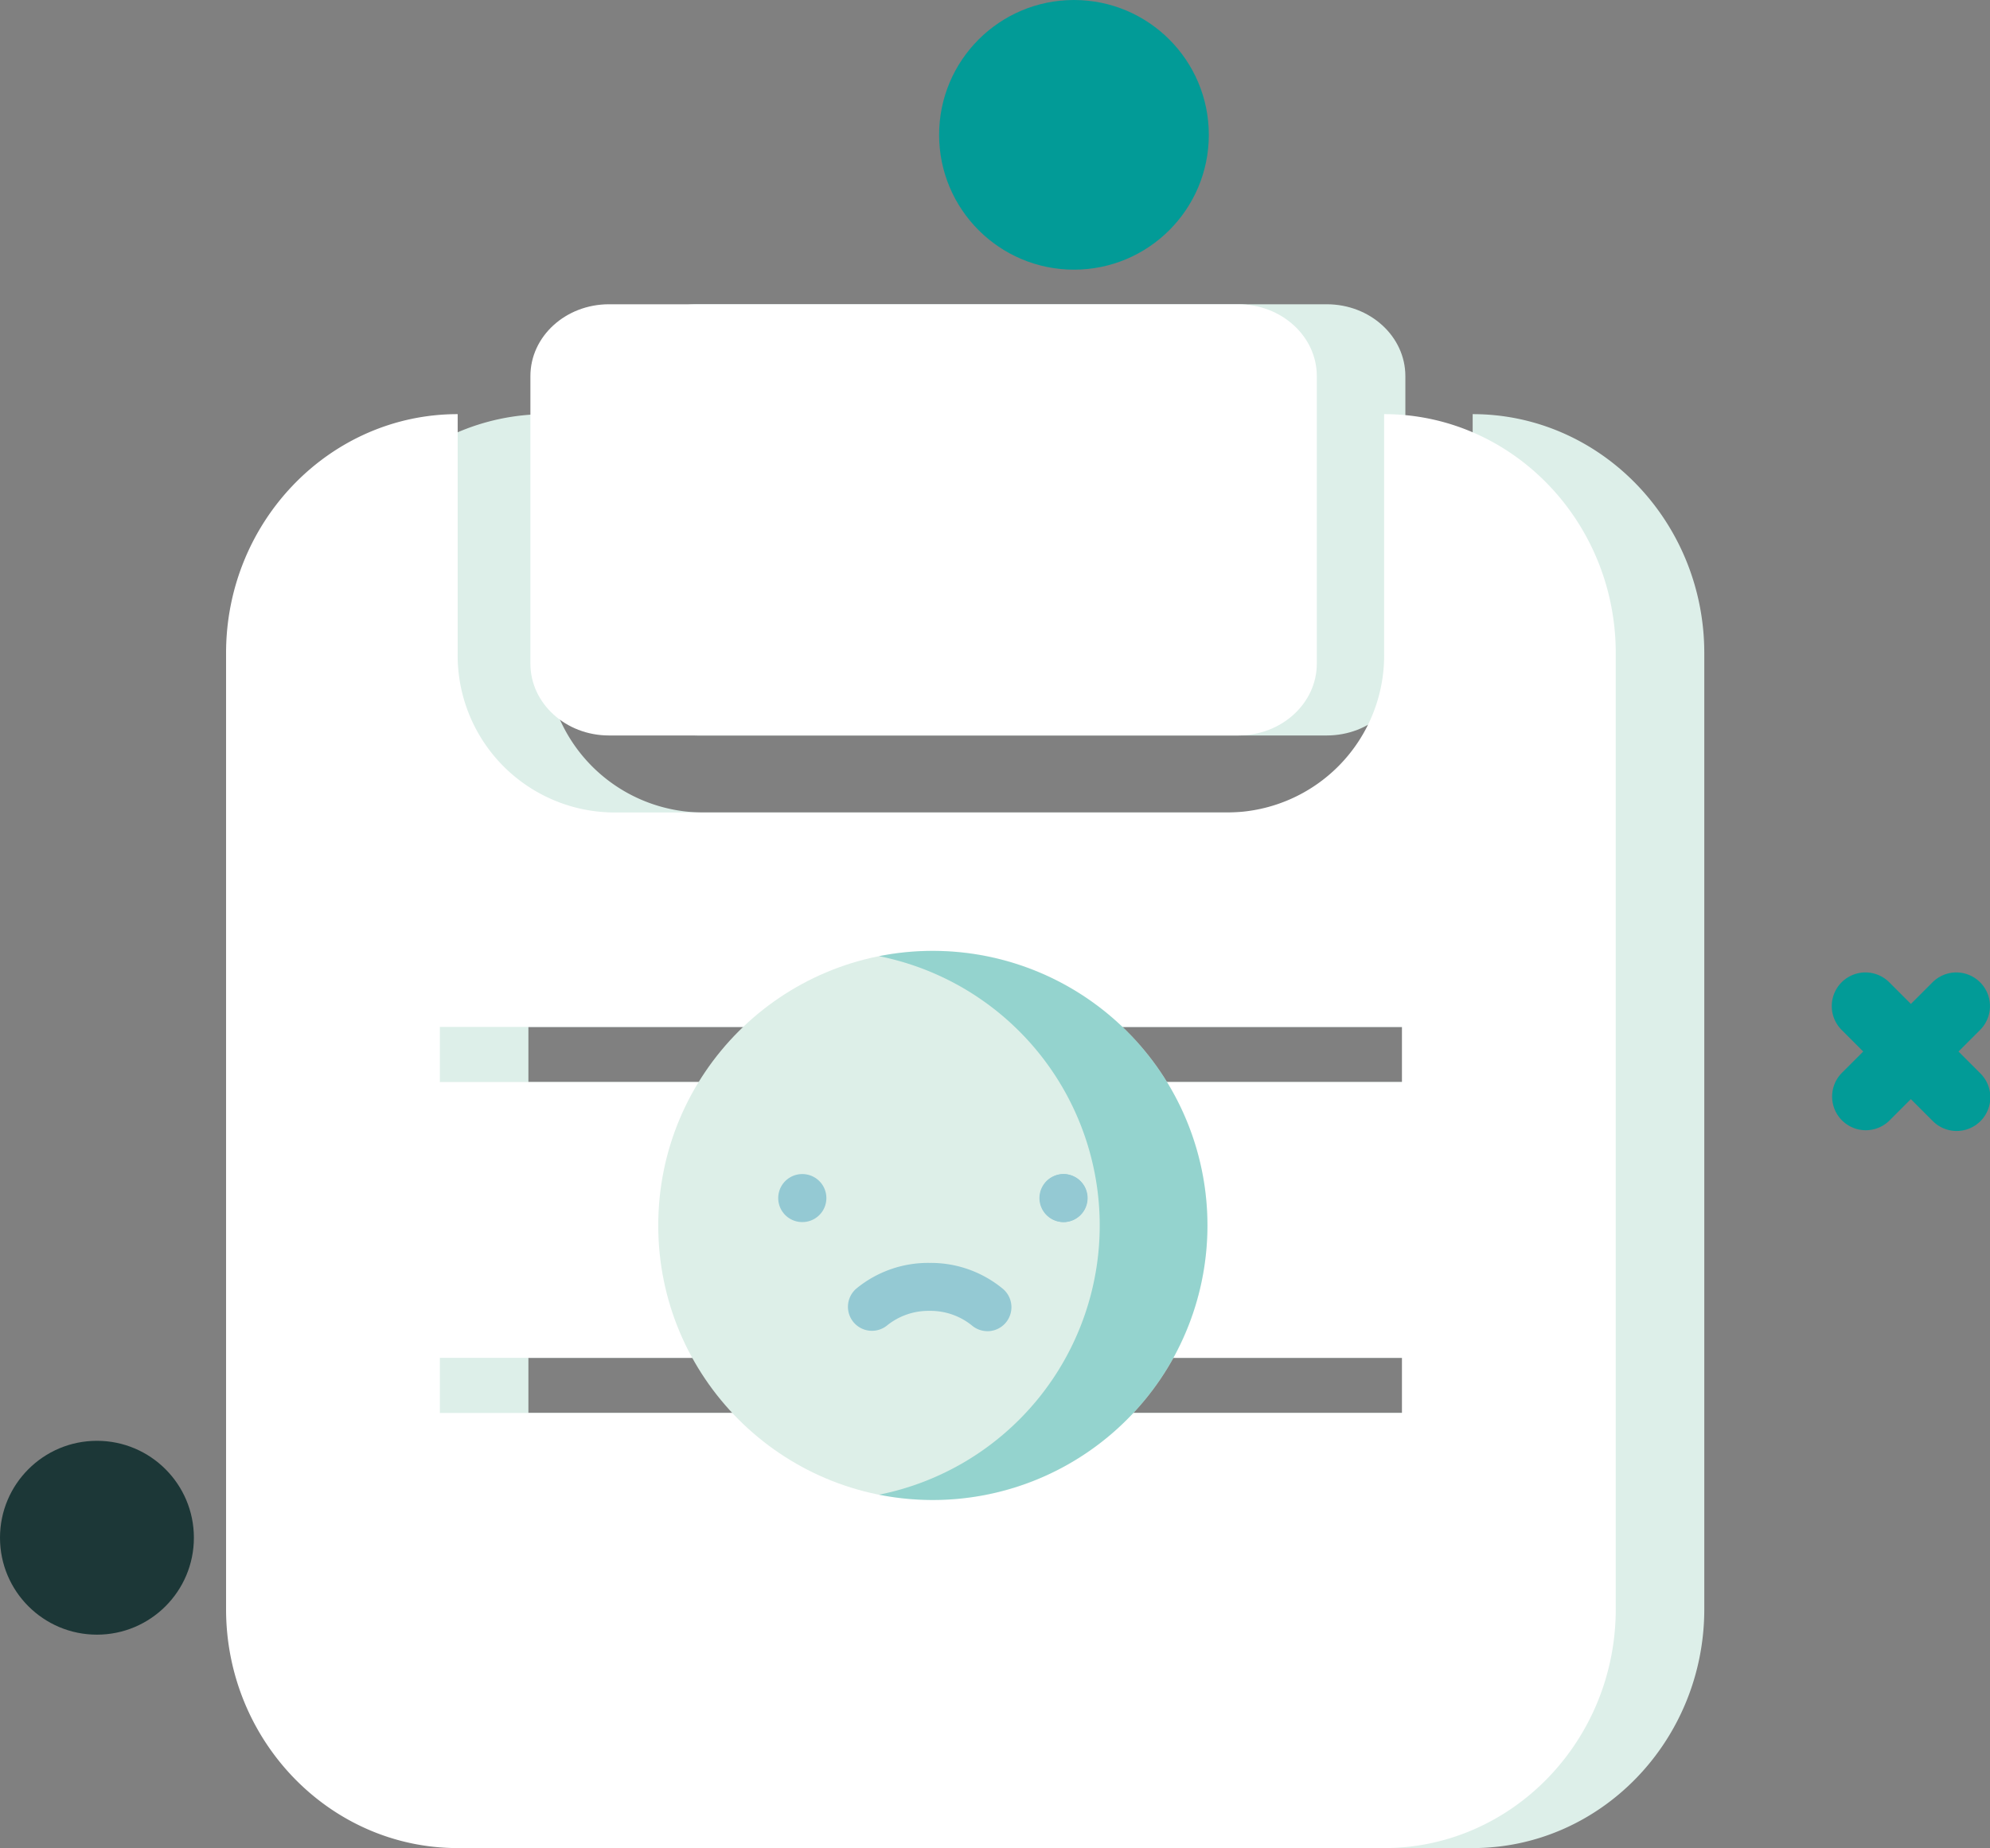<svg xmlns="http://www.w3.org/2000/svg" width="202.462" height="188.056" viewBox="0 0 202.462 188.056">
  <rect x="0" y="0" width="202.462" height="188.056" fill="#808080" stroke="none"/>
  <g id="Empty_inventory" data-name="Empty inventory" transform="translate(-49.83 -35.449)">
    <g id="Group_15763" data-name="Group 15763" transform="translate(58.83 0)">
      <g id="Group_15761" data-name="Group 15761" transform="translate(-9 182.06)">
        <circle id="Ellipse_1347" data-name="Ellipse 1347" cx="9.863" cy="9.863" r="9.863" transform="translate(0 0.001)" fill="#1c3737"/>
      </g>
      <g id="Group_15762" data-name="Group 15762" transform="translate(20.963)">
        <path id="Path_32568" data-name="Path 32568" d="M430.292,22.272l2.2-2.2a3.425,3.425,0,0,0-4.844-4.844l-2.2,2.2-2.2-2.2A3.425,3.425,0,1,0,418.4,20.07l2.2,2.2-2.2,2.2a3.426,3.426,0,0,0,4.845,4.844l2.2-2.2,2.2,2.2a3.426,3.426,0,1,0,4.845-4.844Z" transform="translate(-260.998 120.178)" fill="#029b97"/>
      </g>
    </g>
    <g id="Group_15764" data-name="Group 15764" transform="translate(145.375 35.449)">
      <circle id="Ellipse_1348" data-name="Ellipse 1348" cx="13.72" cy="13.72" r="13.72" fill="#029b97"/>
    </g>
    <g id="Group_15765" data-name="Group 15765" transform="translate(-265)">
      <g id="Group_114213" data-name="Group 114213" transform="translate(346.838 66.41)">
        <path id="Path_31145" data-name="Path 31145" d="M117.821,1.444V25.763a15.983,15.983,0,0,1-15.709,16.213H39.274A15.983,15.983,0,0,1,23.564,25.763V1.444C10.572,1.444,0,12.356,0,25.763V123.04c0,13.407,10.572,24.318,23.564,24.318h94.257c12.992,0,23.565-10.911,23.565-24.318V25.763C141.385,12.356,130.813,1.444,117.821,1.444ZM21.752,63.8h97.882v5.612H21.752Zm97.882,33.672H21.752v5.612h97.882Z" transform="translate(0 9.736)" fill="#ddefe9" fill-rule="evenodd"/>
        <path id="Path_31146" data-name="Path 31146" d="M74.9,43.878H10.89c-4.417,0-8-3.269-8-7.313V7.313C2.889,3.269,6.473,0,10.89,0H74.9c4.417,0,8,3.269,8,7.313V36.565C82.9,40.609,79.316,43.878,74.9,43.878Z" transform="translate(28.073)" fill="#ddefe9" fill-rule="evenodd"/>
      </g>
      <g id="Group_114213-2" data-name="Group 114213" transform="translate(337.83 66.41)">
        <path id="Path_31145-2" data-name="Path 31145" d="M117.821,1.444V25.763a15.983,15.983,0,0,1-15.709,16.213H39.274A15.983,15.983,0,0,1,23.564,25.763V1.444C10.572,1.444,0,12.356,0,25.763V123.04c0,13.407,10.572,24.318,23.564,24.318h94.257c12.992,0,23.565-10.911,23.565-24.318V25.763C141.385,12.356,130.813,1.444,117.821,1.444ZM21.752,63.8h97.882v5.612H21.752Zm97.882,33.672H21.752v5.612h97.882Z" transform="translate(0 9.736)" fill="#fff" fill-rule="evenodd"/>
        <path id="Path_31146-2" data-name="Path 31146" d="M74.9,43.878H10.89c-4.417,0-8-3.269-8-7.313V7.313C2.889,3.269,6.473,0,10.89,0H74.9c4.417,0,8,3.269,8,7.313V36.565C82.9,40.609,79.316,43.878,74.9,43.878Z" transform="translate(28.073)" fill="#fff" fill-rule="evenodd"/>
      </g>
    </g>
    <g id="Group_15759" data-name="Group 15759" transform="translate(116.8 132.208)">
      <circle id="Ellipse_1346" data-name="Ellipse 1346" cx="27.938" cy="27.938" r="27.938" fill="#ddefe8"/>
      <path id="Path_32557" data-name="Path 32557" d="M273.275,271.752a27.954,27.954,0,0,1-33.417,27.4,27.944,27.944,0,0,0,0-54.8,27.954,27.954,0,0,1,33.417,27.4Z" transform="translate(-217.4 -243.815)" fill="#029b97" opacity="0.33"/>
      <g id="Group_15758" data-name="Group 15758" transform="translate(12.206 22.711)">
        <path id="Path_32558" data-name="Path 32558" d="M244.207,349.7a2.435,2.435,0,0,1-1.585-.585,6.7,6.7,0,0,0-4.29-1.48h-.022a6.7,6.7,0,0,0-4.276,1.454,2.442,2.442,0,0,1-3.149-3.734,11.486,11.486,0,0,1,7.424-2.6h.039a11.491,11.491,0,0,1,7.446,2.649,2.443,2.443,0,0,1-1.587,4.3Z" transform="translate(-222.923 -333.715)" fill="#94c9d3"/>
        <g id="Group_15757" data-name="Group 15757">
          <g id="Group_15755" data-name="Group 15755" transform="translate(26.58)">
            <path id="Path_32559" data-name="Path 32559" d="M293.2,319.473h-.014a2.443,2.443,0,0,1-.016-4.885h.043a2.443,2.443,0,0,1-.013,4.885Z" transform="translate(-290.74 -314.588)" fill="#94c9d3"/>
          </g>
          <g id="Group_15756" data-name="Group 15756" transform="translate(0 0)">
            <path id="Path_32560" data-name="Path 32560" d="M210.364,319.474a2.442,2.442,0,0,1-.029-4.885h.029a2.442,2.442,0,0,1,0,4.885Z" transform="translate(-207.907 -314.589)" fill="#94c9d3"/>
            <path id="Path_32561" data-name="Path 32561" d="M293.187,319.474a2.442,2.442,0,0,1-.029-4.885h.029a2.442,2.442,0,0,1,0,4.885Z" transform="translate(-264.153 -314.589)" fill="#94c9d3"/>
          </g>
        </g>
      </g>
    </g>
  </g>
</svg>

